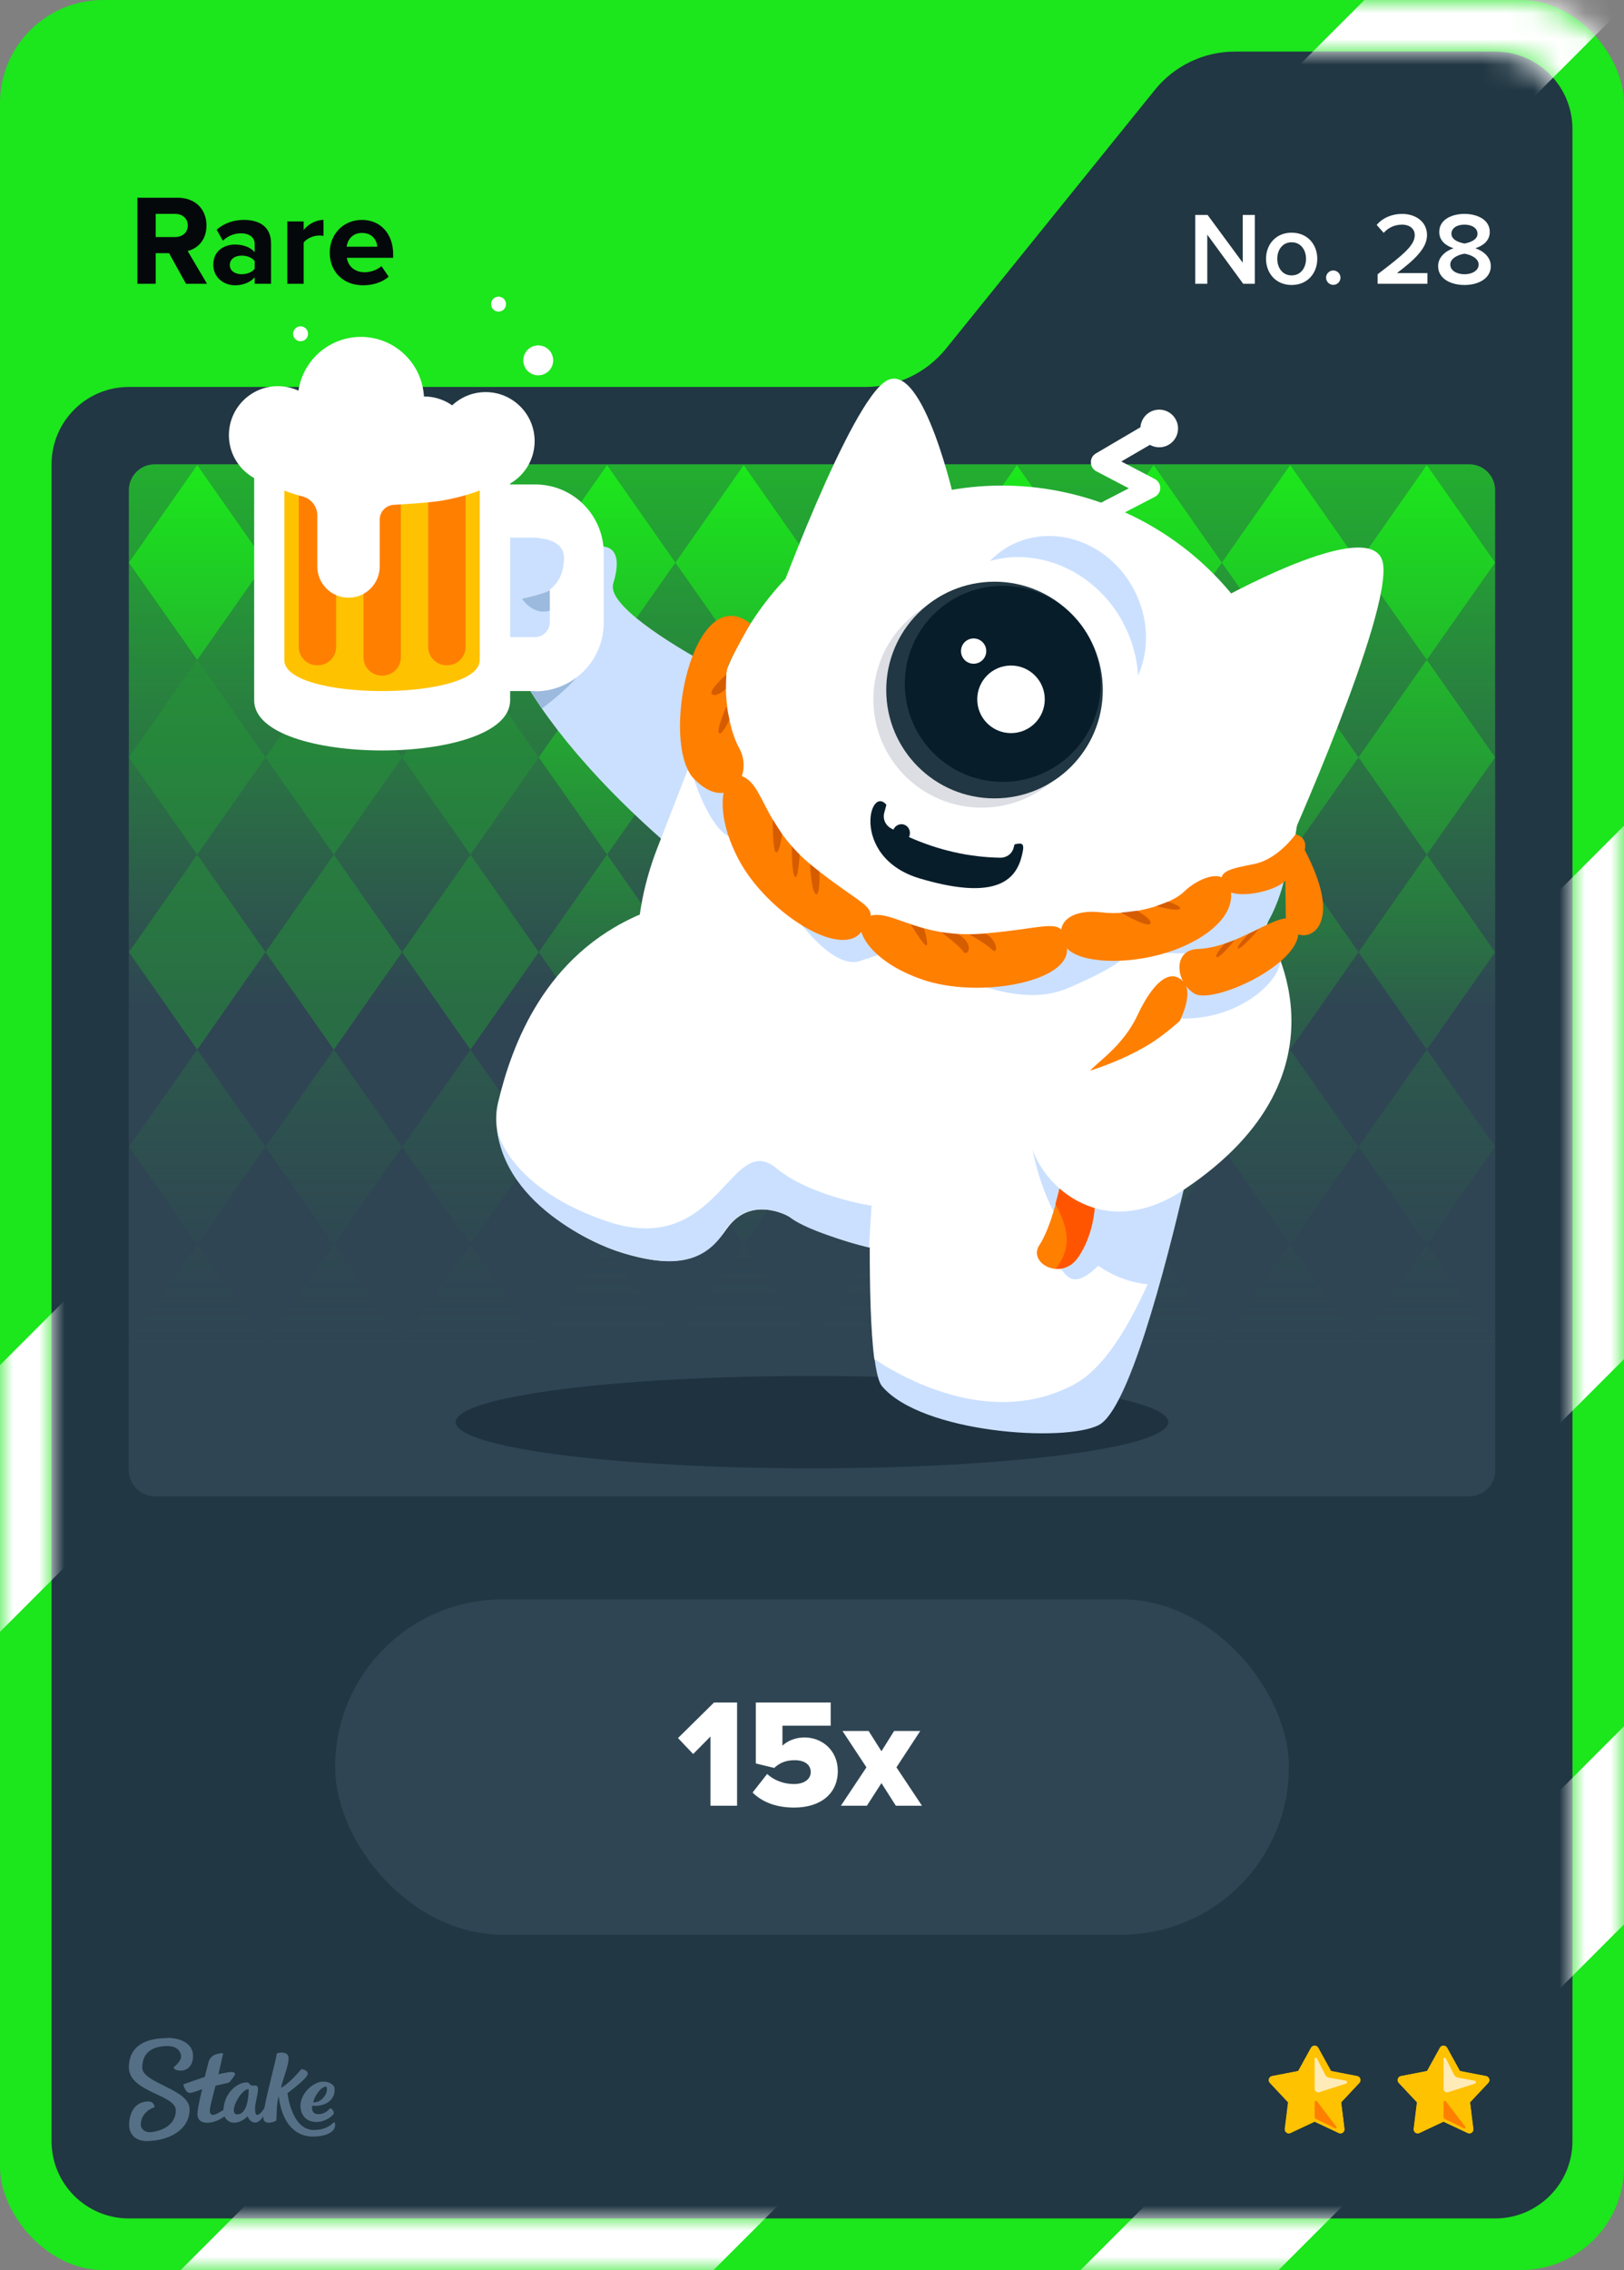<svg width="63" height="88" viewBox="0 0 63 88" fill="none" xmlns="http://www.w3.org/2000/svg">
<rect x="0" y="0" width="63" height="88" fill="#808080" stroke="none"/>
<rect width="63" height="88" rx="4" fill="#1CE61C"/>
<path d="M36.701 13.513L44.799 3.487C45.559 2.546 46.702 2 47.911 2H58C59.657 2 61 3.343 61 5V83C61 84.657 59.657 86 58 86H5C3.343 86 2 84.657 2 83V18C2 16.343 3.343 15 5 15H33.589C34.798 15 35.941 14.454 36.701 13.513Z" fill="#213743"/>
<mask id="mask0_26835_29191" style="mask-type:luminance" maskUnits="userSpaceOnUse" x="0" y="0" width="63" height="88">
<path d="M59 0H4C1.79 0 0 1.79 0 4V84C0 86.21 1.79 88 4 88H59C61.21 88 63 86.21 63 84V4C63 1.79 61.21 0 59 0ZM61 82.81C61 84.57 59.57 86 57.81 86H5.19C3.43 86 2 84.57 2 82.81V18.19C2 16.43 3.43 15 5.19 15H33.59C34.8 15 35.94 14.45 36.7 13.51L44.8 3.48C45.56 2.54 46.7 1.99 47.91 1.99H57.81C59.57 1.99 61 3.42 61 5.18V82.8V82.81Z" fill="white"/>
</mask>
<g mask="url(#mask0_26835_29191)">
<path d="M68.37 47.32V26.64L4.46 90.55H25.13L68.37 47.32Z" fill="white"/>
<path d="M64.66 -2.29H55.22L-2.92 55.84V66.18L65.46 -2.2C65.2 -2.26 64.93 -2.29 64.66 -2.29Z" fill="white"/>
<path d="M68.37 69.23V61.55L39.37 90.55H47.05L68.37 69.23Z" fill="white"/>
</g>
<rect x="5" y="18" width="53" height="40" rx="1" fill="#2F4553"/>
<path d="M57 18H6C5.448 18 5 18.448 5 19V57C5 57.552 5.448 58 6 58H57C57.552 58 58 57.552 58 57V19C58 18.448 57.552 18 57 18Z" fill="url(#paint0_linear_26835_29191)"/>
<path d="M7.65 25.58L5 21.81L7.65 18.03L10.3 21.81L7.65 25.58Z" fill="url(#paint1_linear_26835_29191)"/>
<path d="M12.95 25.58L10.3 21.81L12.95 18.03L15.6 21.81L12.95 25.58Z" fill="url(#paint2_linear_26835_29191)"/>
<path d="M18.25 25.58L15.6 21.81L18.25 18.03L20.9 21.81L18.25 25.58Z" fill="url(#paint3_linear_26835_29191)"/>
<path d="M23.55 25.58L20.9 21.81L23.55 18.03L26.2 21.81L23.55 25.58Z" fill="url(#paint4_linear_26835_29191)"/>
<path d="M28.85 25.58L26.2 21.81L28.85 18.03L31.5 21.81L28.85 25.58Z" fill="url(#paint5_linear_26835_29191)"/>
<path d="M34.15 25.58L31.5 21.81L34.15 18.03L36.8 21.81L34.15 25.58Z" fill="url(#paint6_linear_26835_29191)"/>
<path d="M39.45 25.58L36.8 21.81L39.45 18.03L42.1 21.81L39.45 25.58Z" fill="url(#paint7_linear_26835_29191)"/>
<path d="M44.75 25.58L42.1 21.81L44.75 18.03L47.4 21.81L44.75 25.58Z" fill="url(#paint8_linear_26835_29191)"/>
<path d="M50.05 25.58L47.4 21.81L50.05 18.03L52.7 21.81L50.05 25.58Z" fill="url(#paint9_linear_26835_29191)"/>
<path d="M55.35 25.58L52.7 21.81L55.35 18.03L58 21.81L55.35 25.58Z" fill="url(#paint10_linear_26835_29191)"/>
<path d="M7.65 33.13L5 29.36L7.65 25.58L10.3 29.36L7.65 33.13Z" fill="url(#paint11_linear_26835_29191)"/>
<path d="M12.95 33.13L10.3 29.36L12.95 25.58L15.6 29.36L12.95 33.13Z" fill="url(#paint12_linear_26835_29191)"/>
<path d="M18.25 33.13L15.6 29.36L18.25 25.58L20.9 29.36L18.25 33.13Z" fill="url(#paint13_linear_26835_29191)"/>
<path d="M23.55 33.13L20.9 29.36L23.55 25.58L26.2 29.36L23.55 33.13Z" fill="url(#paint14_linear_26835_29191)"/>
<path d="M28.85 33.13L26.2 29.36L28.85 25.58L31.5 29.36L28.85 33.13Z" fill="url(#paint15_linear_26835_29191)"/>
<path d="M34.15 33.13L31.5 29.36L34.15 25.58L36.8 29.36L34.15 33.13Z" fill="url(#paint16_linear_26835_29191)"/>
<path d="M39.45 33.13L36.8 29.36L39.45 25.58L42.1 29.36L39.45 33.13Z" fill="url(#paint17_linear_26835_29191)"/>
<path d="M44.75 33.13L42.1 29.36L44.75 25.58L47.4 29.36L44.75 33.13Z" fill="url(#paint18_linear_26835_29191)"/>
<path d="M50.05 33.13L47.4 29.36L50.05 25.58L52.7 29.36L50.05 33.13Z" fill="url(#paint19_linear_26835_29191)"/>
<path d="M55.35 33.13L52.7 29.36L55.35 25.58L58 29.36L55.35 33.13Z" fill="url(#paint20_linear_26835_29191)"/>
<path d="M7.65 40.69L5 36.91L7.65 33.13L10.3 36.91L7.65 40.69Z" fill="url(#paint21_linear_26835_29191)"/>
<path d="M12.95 40.69L10.3 36.91L12.95 33.13L15.6 36.91L12.95 40.69Z" fill="url(#paint22_linear_26835_29191)"/>
<path d="M18.25 40.69L15.6 36.91L18.25 33.13L20.9 36.91L18.25 40.69Z" fill="url(#paint23_linear_26835_29191)"/>
<path d="M23.55 40.69L20.9 36.91L23.55 33.13L26.2 36.91L23.55 40.69Z" fill="url(#paint24_linear_26835_29191)"/>
<path d="M28.85 40.69L26.2 36.91L28.85 33.13L31.5 36.91L28.85 40.69Z" fill="url(#paint25_linear_26835_29191)"/>
<path d="M34.15 40.69L31.5 36.91L34.15 33.13L36.8 36.91L34.15 40.69Z" fill="url(#paint26_linear_26835_29191)"/>
<path d="M39.45 40.69L36.8 36.91L39.45 33.13L42.1 36.91L39.45 40.69Z" fill="url(#paint27_linear_26835_29191)"/>
<path d="M44.75 40.69L42.1 36.91L44.75 33.13L47.4 36.91L44.75 40.69Z" fill="url(#paint28_linear_26835_29191)"/>
<path d="M50.05 40.69L47.4 36.91L50.05 33.13L52.7 36.91L50.05 40.69Z" fill="url(#paint29_linear_26835_29191)"/>
<path d="M55.35 40.69L52.7 36.91L55.35 33.13L58 36.91L55.35 40.69Z" fill="url(#paint30_linear_26835_29191)"/>
<path d="M7.65 48.24L5 44.46L7.65 40.69L10.3 44.46L7.65 48.24Z" fill="url(#paint31_linear_26835_29191)"/>
<path d="M12.95 48.24L10.3 44.46L12.95 40.69L15.6 44.46L12.95 48.24Z" fill="url(#paint32_linear_26835_29191)"/>
<path d="M18.25 48.24L15.6 44.46L18.25 40.69L20.9 44.46L18.25 48.24Z" fill="url(#paint33_linear_26835_29191)"/>
<path d="M23.55 48.24L20.9 44.46L23.55 40.69L26.2 44.46L23.55 48.24Z" fill="url(#paint34_linear_26835_29191)"/>
<path d="M28.85 48.24L26.2 44.46L28.85 40.69L31.5 44.46L28.85 48.24Z" fill="url(#paint35_linear_26835_29191)"/>
<path d="M34.15 48.24L31.5 44.46L34.15 40.69L36.8 44.46L34.15 48.24Z" fill="url(#paint36_linear_26835_29191)"/>
<path d="M39.45 48.24L36.8 44.46L39.45 40.69L42.1 44.46L39.45 48.24Z" fill="url(#paint37_linear_26835_29191)"/>
<path d="M44.75 48.24L42.1 44.46L44.75 40.69L47.4 44.46L44.75 48.24Z" fill="url(#paint38_linear_26835_29191)"/>
<path d="M50.05 48.24L47.4 44.46L50.05 40.69L52.7 44.46L50.05 48.24Z" fill="url(#paint39_linear_26835_29191)"/>
<path d="M55.35 48.24L52.7 44.46L55.35 40.69L58 44.46L55.35 48.24Z" fill="url(#paint40_linear_26835_29191)"/>
<path d="M7.65 55.79L5 52.01L7.65 48.24L10.3 52.01L7.65 55.79Z" fill="url(#paint41_linear_26835_29191)"/>
<path d="M12.95 55.79L10.3 52.01L12.95 48.24L15.6 52.01L12.95 55.79Z" fill="url(#paint42_linear_26835_29191)"/>
<path d="M18.25 55.79L15.6 52.01L18.25 48.24L20.9 52.01L18.25 55.79Z" fill="url(#paint43_linear_26835_29191)"/>
<path d="M23.55 55.79L20.9 52.01L23.55 48.24L26.2 52.01L23.55 55.79Z" fill="url(#paint44_linear_26835_29191)"/>
<path d="M28.85 55.79L26.2 52.01L28.85 48.24L31.5 52.01L28.85 55.79Z" fill="url(#paint45_linear_26835_29191)"/>
<path d="M34.15 55.79L31.5 52.01L34.15 48.24L36.8 52.01L34.15 55.79Z" fill="url(#paint46_linear_26835_29191)"/>
<path d="M39.45 55.79L36.8 52.01L39.45 48.24L42.1 52.01L39.45 55.79Z" fill="url(#paint47_linear_26835_29191)"/>
<path d="M44.75 55.79L42.1 52.01L44.75 48.24L47.4 52.01L44.75 55.79Z" fill="url(#paint48_linear_26835_29191)"/>
<path d="M50.05 55.79L47.4 52.01L50.05 48.24L52.7 52.01L50.05 55.79Z" fill="url(#paint49_linear_26835_29191)"/>
<path d="M55.35 55.79L52.7 52.01L55.35 48.24L58 52.01L55.35 55.79Z" fill="url(#paint50_linear_26835_29191)"/>
<path d="M31.5 56.92C39.133 56.92 45.32 56.119 45.32 55.13C45.32 54.142 39.133 53.34 31.5 53.34C23.867 53.34 17.68 54.142 17.68 55.13C17.68 56.119 23.867 56.92 31.5 56.92Z" fill="#1E3240"/>
<g opacity="0.2">
<path d="M23.08 43.35C23.08 43.35 23.1 43.37 23.11 43.38L22.88 43.08C22.93 43.14 22.96 43.21 23 43.28L22.85 42.92C22.85 42.92 22.88 43.01 22.89 43.05C22.94 43.25 23.03 43.42 23.16 43.56C23.27 43.72 23.41 43.85 23.58 43.95C23.75 44.06 23.94 44.12 24.14 44.13C24.34 44.17 24.54 44.17 24.74 44.1L25.1 43.95C25.33 43.82 25.5 43.64 25.64 43.41L25.79 43.05C25.86 42.78 25.86 42.52 25.79 42.25C25.79 42.22 25.78 42.19 25.76 42.16C25.7 42 25.64 41.85 25.56 41.7C25.54 41.67 25.52 41.63 25.5 41.6C25.5 41.59 25.48 41.57 25.47 41.56C25.44 41.51 25.3 41.32 25.21 41.22C25.07 41.07 24.91 40.97 24.73 40.91C24.55 40.82 24.36 40.77 24.15 40.78C23.94 40.78 23.75 40.82 23.57 40.91C23.38 40.97 23.22 41.07 23.09 41.22L22.86 41.52C22.72 41.75 22.66 42.01 22.66 42.28L22.71 42.68C22.78 42.93 22.91 43.15 23.1 43.34L23.08 43.35Z" fill="#1E3240"/>
</g>
<path d="M20.39 20.23C22.32 19.24 21.65 21.48 22.99 21.21C23.64 21.08 24.19 21.3 23.79 22.62C23.54 23.43 25.89 24.9 27.73 25.91C28.87 26.54 29.82 26.98 29.82 26.98C32.77 30.11 27.22 33.85 27.22 33.85C25.4 32.37 23.94 30.98 22.79 29.69C18.2 24.56 18.53 21.2 20.4 20.24L20.39 20.23Z" fill="#CBE0FF"/>
<path d="M22.98 21.21C22.98 21.21 22.89 22.11 22.98 22.71C23.07 23.31 22.73 25.71 22.41 26.19C22.09 26.67 21.02 27.47 21.02 27.47C21.02 27.47 20.41 26.54 20.25 26.25C20.25 26.25 21.13 26.05 21.45 25.24C21.77 24.43 22.98 21.2 22.98 21.2V21.21Z" fill="#9BBADD"/>
<path d="M20.25 23.21C20.25 23.21 21.19 23.02 21.47 22.81C21.47 22.81 22.19 23.24 21.47 23.61C20.75 23.98 20.25 23.21 20.25 23.21Z" fill="#9BBADD"/>
<path d="M42.66 20.28C42.74 20.29 42.83 20.28 42.91 20.24L44.8 19.26C44.93 19.19 45.01 19.06 45.01 18.92C45.01 18.77 44.93 18.64 44.8 18.57L43.5 17.89L44.96 17.04C45.15 16.93 45.21 16.69 45.1 16.51C44.99 16.32 44.75 16.26 44.57 16.37L42.51 17.58C42.39 17.65 42.31 17.78 42.32 17.93C42.32 18.07 42.4 18.2 42.53 18.27L43.79 18.93L42.57 19.56C42.38 19.66 42.3 19.89 42.4 20.08C42.46 20.19 42.56 20.26 42.68 20.28H42.66Z" fill="white"/>
<path d="M44.97 17.34C45.373 17.34 45.7 17.013 45.7 16.61C45.7 16.207 45.373 15.88 44.97 15.88C44.567 15.88 44.24 16.207 44.24 16.61C44.24 17.013 44.567 17.34 44.97 17.34Z" fill="white"/>
<path d="M29.98 23.74C29.98 23.74 32.98 15.51 34.41 14.75C35.84 13.99 37.06 19.54 37.06 19.54C37.06 19.54 32.95 24.33 29.98 23.74Z" fill="white"/>
<path d="M49.89 32.97C49.89 32.97 53.99 23.85 53.65 21.84C53.3 19.83 47.03 23.4 47.03 23.4C47.03 23.4 47.48 32.4 49.89 32.97Z" fill="white"/>
<path d="M43.05 19.61C37.1 17.3 30.4 20.25 28.09 26.21L25.49 32.9C23.18 38.85 26.13 45.55 32.09 47.86C32.64 48.07 33.19 48.24 33.74 48.36C33.74 49.82 33.77 51.58 33.92 52.7C35.29 53.59 39.03 56.08 42.13 54.36C44.02 53.31 45.14 48.6 46.05 45.6C46.58 43.33 46.92 41.56 46.92 41.56C46.96 41.46 47.01 41.36 47.04 41.26L49.64 34.57C51.95 28.62 49 21.92 43.04 19.61H43.05Z" fill="white"/>
<path fill-rule="evenodd" clip-rule="evenodd" d="M41.16 49.2C41.42 49.52 41.71 50.03 42.78 48.89C43.86 47.75 42.14 48.16 42.14 48.16L41.16 49.2Z" fill="#CBE0FF"/>
<path d="M26.92 30.2C26.92 30.2 27.81 33.05 28.89 32.41C28.89 32.41 31.65 37.84 33.38 37.25L35.11 36.67C35.11 36.67 38.82 39.42 41.42 38.31C44.01 37.2 43.72 36.88 43.72 36.88C43.72 36.88 46.07 37.01 47.54 36.95C49.28 36.88 49.85 33.97 49.85 33.97L47.51 34.44L45.13 36.02L39.68 36.66L36.72 37.11L34.83 36.21L33.04 35.82L28.28 30.32L26.9 30.21L26.92 30.2Z" fill="#CBE0FF"/>
<path d="M46.05 45.6C46.11 45.33 46.17 45.06 46.23 44.81C46.2 44.75 46.18 44.72 46.18 44.72L40.06 44.57C40.06 44.57 40.85 49.6 44.78 49.81C45.27 48.37 45.68 46.84 46.05 45.6Z" fill="#CBE0FF"/>
<path d="M37.4 32.74C37.4 32.74 35.01 32.28 34.49 31.35C33.79 30.1 32.86 33.23 35.7 34.06C38.95 35.02 39.51 33.91 39.68 32.99C39.81 32.25 39.02 33.23 37.4 32.74Z" fill="#071D2A"/>
<path d="M34.5 30.77L34.3 31.52C34.24 31.75 34.35 31.99 34.56 32.11C34.59 32.13 34.63 32.14 34.66 32.16C34.72 32.01 34.89 31.92 35.05 31.96C35.23 32.01 35.33 32.19 35.29 32.37C35.29 32.4 35.27 32.42 35.26 32.45C36.41 32.96 37.59 33.23 38.81 33.25C39.05 33.25 39.26 33.1 39.32 32.87L39.52 32.12C37.69 32.16 36.02 31.73 34.51 30.78L34.5 30.77Z" fill="white"/>
<path d="M43.56 24.13C43.92 24.79 44.11 25.5 44.15 26.19C44.6 25.18 44.57 23.93 43.97 22.82C42.99 21 40.84 20.26 39.17 21.16C38.88 21.32 38.62 21.52 38.4 21.75C40.31 21.2 42.49 22.15 43.56 24.12V24.13Z" fill="#CBE0FF"/>
<path d="M38.08 31.31C40.4 31.31 42.28 29.43 42.28 27.11C42.28 24.791 40.4 22.91 38.08 22.91C35.76 22.91 33.88 24.791 33.88 27.11C33.88 29.43 35.76 31.31 38.08 31.31Z" fill="#DCDEE4"/>
<path d="M38.58 30.95C40.9 30.95 42.78 29.07 42.78 26.75C42.78 24.43 40.9 22.55 38.58 22.55C36.26 22.55 34.38 24.43 34.38 26.75C34.38 29.07 36.26 30.95 38.58 30.95Z" fill="#213743"/>
<path d="M38.9 30.31C40.999 30.31 42.7 28.609 42.7 26.51C42.7 24.411 40.999 22.71 38.9 22.71C36.801 22.71 35.1 24.411 35.1 26.51C35.1 28.609 36.801 30.31 38.9 30.31Z" fill="#071D2A"/>
<path d="M39.22 28.42C39.944 28.42 40.53 27.834 40.53 27.11C40.53 26.387 39.944 25.8 39.22 25.8C38.496 25.8 37.91 26.387 37.91 27.11C37.91 27.834 38.496 28.42 39.22 28.42Z" fill="white"/>
<path d="M37.77 25.73C38.041 25.73 38.26 25.511 38.26 25.24C38.26 24.969 38.041 24.75 37.77 24.75C37.499 24.75 37.28 24.969 37.28 25.24C37.28 25.511 37.499 25.73 37.77 25.73Z" fill="white"/>
<path d="M41.74 53.63C38.64 55.34 35.3 53.59 33.93 52.7C34 53.21 34.09 53.58 34.21 53.73C35.74 55.56 41.32 55.93 42.63 55.24C43.76 54.65 45.16 49.42 46.04 45.6C45.14 48.6 43.62 52.59 41.73 53.63H41.74Z" fill="#CBE0FF"/>
<path d="M31.01 47.36C31.01 47.36 29.26 46.12 28.19 47.64C27.56 48.55 26.75 49.17 24.83 48.75C21.41 48 18.78 45.03 19.32 42.75C19.86 40.48 21.14 37.02 24.85 35.44C29.51 33.46 34.94 40.15 31.01 47.35V47.36Z" fill="white"/>
<path d="M19.31 43.88C19.31 43.88 19.75 46.04 23.5 47.33C27.9 48.85 28.32 43.79 30.12 45.29C31.44 46.38 33.81 46.74 33.81 46.74L33.71 48.36C33.71 48.36 31.36 47.78 30.62 47.17C30.62 47.17 29.04 46.24 28.1 47.74C27.16 49.24 25.56 49.03 23.9 48.49C23.9 48.49 19.76 47.11 19.29 43.87L19.31 43.88Z" fill="#CBE0FF"/>
<path d="M49.68 37.25C49.57 38.19 47.92 39.55 45.81 39.48L45.88 38.02L49.68 37.25Z" fill="#CBE0FF"/>
<path d="M45.88 38.02C46.74 38.87 44.28 41.89 44.28 41.89C44.28 41.89 42.94 42.44 42.28 42C41.62 41.56 43.31 41.11 44.14 39.33C44.65 38.24 45.33 37.48 45.88 38.03V38.02Z" fill="#FF7F00"/>
<path fill-rule="evenodd" clip-rule="evenodd" d="M41.11 46.07C41.11 46.07 40.78 47.58 40.32 48.27C39.86 48.96 41.17 49.69 41.83 48.73C42.49 47.77 42.48 46.57 42.48 46.57L41.1 46.07H41.11Z" fill="#FF7F00"/>
<path fill-rule="evenodd" clip-rule="evenodd" d="M40.95 46.69C41.33 47.4 41.69 48.28 40.95 49.19C41.25 49.21 41.59 49.09 41.83 48.73C42.49 47.77 42.48 46.57 42.48 46.57L41.1 46.07C41.1 46.07 41.04 46.33 40.94 46.69H40.95Z" fill="#FF5500"/>
<path d="M49.08 36.01C49.08 36.01 52.83 41.51 45.94 46.11C41.77 48.9 38.95 44.05 40.26 43.2C40.26 43.2 39.85 42.29 40.32 41.73C40.95 40.99 41.44 41.75 41.44 41.75C41.44 41.75 43.52 41.27 44.96 40.23C46.72 38.97 49.09 36 49.09 36L49.08 36.01Z" fill="white"/>
<path d="M20.76 26.79H17.57V18.78H20.76C22.23 18.78 23.42 19.97 23.42 21.44V24.14C23.42 25.61 22.23 26.8 20.76 26.8V26.79ZM19.65 24.7H20.75C21.07 24.7 21.33 24.44 21.33 24.12V21.42C21.33 21.1 21.07 20.84 20.75 20.84H19.65V24.69V24.7Z" fill="white"/>
<path d="M19.79 27.15C19.79 29.74 9.86 29.74 9.86 27.15V17.96H19.79V27.15Z" fill="white"/>
<path d="M18.61 25.59C18.61 27.19 11.03 27.19 11.03 25.59V17.27H18.61V25.59Z" fill="#FFC201"/>
<path d="M16.61 18.77H18.06V25.08C18.06 25.47 17.74 25.79 17.35 25.79H17.32C16.93 25.79 16.61 25.47 16.61 25.08V18.77Z" fill="#FF7F00"/>
<path d="M14.1 19.17H15.55V25.48C15.55 25.87 15.23 26.19 14.84 26.19H14.81C14.42 26.19 14.1 25.87 14.1 25.48V19.17Z" fill="#FF7F00"/>
<path d="M11.59 18.77H13.04V25.08C13.04 25.47 12.72 25.79 12.33 25.79H12.3C11.91 25.79 11.59 25.47 11.59 25.08V18.77Z" fill="#FF7F00"/>
<path d="M10.78 18.77C11.829 18.77 12.68 17.919 12.68 16.87C12.68 15.821 11.829 14.97 10.78 14.97C9.731 14.97 8.88 15.821 8.88 16.87C8.88 17.919 9.731 18.77 10.78 18.77Z" fill="white"/>
<path d="M18.84 19C19.889 19 20.74 18.149 20.74 17.1C20.74 16.051 19.889 15.2 18.84 15.2C17.791 15.2 16.94 16.051 16.94 17.1C16.94 18.149 17.791 19 18.84 19Z" fill="white"/>
<path d="M16.45 19.17C17.499 19.17 18.35 18.32 18.35 17.27C18.35 16.221 17.499 15.37 16.45 15.37C15.401 15.37 14.55 16.221 14.55 17.27C14.55 18.32 15.401 19.17 16.45 19.17Z" fill="white"/>
<path d="M14 17.96C15.353 17.96 16.45 16.863 16.45 15.51C16.45 14.157 15.353 13.06 14 13.06C12.647 13.06 11.55 14.157 11.55 15.51C11.55 16.863 12.647 17.96 14 17.96Z" fill="white"/>
<path d="M14.82 16.31C12.08 16.31 9.86 17.05 9.86 17.96C9.86 18.48 10.6 18.95 11.75 19.25C12.08 19.34 12.31 19.64 12.31 19.98V21.96C12.31 22.63 12.85 23.17 13.52 23.17C14.19 23.17 14.73 22.63 14.73 21.96V20.14C14.73 19.84 14.97 19.59 15.27 19.57C15.83 19.54 16.69 19.48 17.13 19.41C18.71 19.13 19.78 18.58 19.78 17.95C19.78 17.04 17.56 16.3 14.82 16.3V16.31Z" fill="white"/>
<path d="M20.77 20.86C20.77 20.86 21.88 20.83 21.88 21.63C21.88 22.75 21.03 23.09 20.88 22.99C20.39 22.67 20.77 20.86 20.77 20.86Z" fill="#CBE0FF"/>
<path d="M20.88 14.55C21.2 14.55 21.46 14.29 21.46 13.97C21.46 13.65 21.2 13.39 20.88 13.39C20.56 13.39 20.3 13.65 20.3 13.97C20.3 14.29 20.56 14.55 20.88 14.55Z" fill="white"/>
<path d="M11.66 13.23C11.82 13.23 11.95 13.1 11.95 12.94C11.95 12.78 11.82 12.65 11.66 12.65C11.5 12.65 11.37 12.78 11.37 12.94C11.37 13.1 11.5 13.23 11.66 13.23Z" fill="white"/>
<path d="M19.34 12.08C19.5 12.08 19.63 11.95 19.63 11.79C19.63 11.63 19.5 11.5 19.34 11.5C19.18 11.5 19.05 11.63 19.05 11.79C19.05 11.95 19.18 12.08 19.34 12.08Z" fill="white"/>
<path d="M49.68 37.25L49.28 36.94L47.35 37.68C46.87 38.3 46.33 38.95 45.81 39.48C47.92 39.55 49.57 38.18 49.68 37.25Z" fill="#CBE0FF"/>
<path d="M50.26 32.34C50.26 32.34 51.53 34.29 51.3 35.5C51.23 35.89 51.05 36.09 50.85 36.19C50.4 36.41 49.88 36.05 49.88 35.55L49.86 33.96L50.26 32.34Z" fill="#FF7F00"/>
<path d="M50.34 35.93C50.74 37.27 47.08 38.96 46.34 38.52C45.6 38.08 45.48 36.83 46.45 36.79C48.3 36.72 50.02 34.87 50.34 35.92V35.93Z" fill="#FF7F00"/>
<path d="M29.11 24.17C29.11 24.17 28.42 25.39 28.25 25.79C28.08 26.19 28.1 27.95 28.68 29.01C29.26 30.07 28.25 31.56 26.92 30.19C25.59 28.82 26.86 22.44 29.11 24.17Z" fill="#FF7F00"/>
<path fill-rule="evenodd" clip-rule="evenodd" d="M28.66 30.05C29.68 30.29 29.49 31.97 31.61 33.65C33.73 35.33 34.22 35.11 33.4 36.14C32.58 37.17 29.74 35.36 28.66 33.33C27.59 31.31 28.1 29.91 28.66 30.04V30.05Z" fill="#FF7F00"/>
<path fill-rule="evenodd" clip-rule="evenodd" d="M33.55 35.59C34.46 35.06 35.47 36.42 38.16 36.19C40.86 35.97 41.27 35.45 41.39 36.76C41.51 38.07 37.97 38.72 35.8 37.98C33.63 37.24 33.05 35.87 33.55 35.59Z" fill="#FF7F00"/>
<path fill-rule="evenodd" clip-rule="evenodd" d="M41.27 36.59C41.6 37.3 43.4 37.43 44.98 37.01C46.56 36.59 47.89 35.62 47.75 34.57C47.61 33.52 46.46 34.05 45.93 34.57C45.4 35.09 43.83 35.51 42.74 35.37C41.64 35.23 40.86 35.71 41.27 36.59Z" fill="#FF7F00"/>
<path fill-rule="evenodd" clip-rule="evenodd" d="M47.52 34.43C47.84 34.91 49.48 34.57 49.86 34.14C50.24 33.71 51.14 32.61 50.26 32.34C50.26 32.34 49.59 33.3 48.67 33.49C47.75 33.68 47.08 33.76 47.53 34.44L47.52 34.43Z" fill="#FF7F00"/>
<g opacity="0.5">
<path fill-rule="evenodd" clip-rule="evenodd" d="M35.33 35.83C35.33 35.83 35.85 36.69 35.94 36.65C36.03 36.61 35.85 36 35.85 36L35.32 35.83H35.33Z" fill="#AD3A00"/>
<path fill-rule="evenodd" clip-rule="evenodd" d="M36.52 36.14C36.52 36.14 37.23 36.67 37.37 36.89C37.51 37.11 37.86 36.64 37.17 36.21L36.53 36.14H36.52Z" fill="#AD3A00"/>
<path fill-rule="evenodd" clip-rule="evenodd" d="M37.6 36.22C37.6 36.22 38.27 36.6 38.47 36.8C38.67 37 38.69 36.71 38.55 36.49C38.36 36.21 38.21 36.2 38.21 36.2L37.6 36.22Z" fill="#AD3A00"/>
<path fill-rule="evenodd" clip-rule="evenodd" d="M29.98 31.76C29.98 31.76 29.96 32.97 30.1 33.04C30.24 33.11 30.34 32.33 30.34 32.33L29.98 31.76Z" fill="#AD3A00"/>
<path fill-rule="evenodd" clip-rule="evenodd" d="M30.72 32.81C30.72 32.81 30.7 33.76 30.83 33.97C30.96 34.18 31.02 33.13 31.02 33.13L30.72 32.81Z" fill="#AD3A00"/>
<path fill-rule="evenodd" clip-rule="evenodd" d="M31.42 33.5C31.42 33.5 31.48 34.58 31.65 34.66C31.82 34.74 31.79 33.79 31.79 33.79L31.42 33.49V33.5Z" fill="#AD3A00"/>
<path fill-rule="evenodd" clip-rule="evenodd" d="M28.18 26.15C28.18 26.15 27.47 26.76 27.62 26.91C27.77 27.06 28.16 26.71 28.16 26.71L28.18 26.16V26.15Z" fill="#AD3A00"/>
<path fill-rule="evenodd" clip-rule="evenodd" d="M28.18 27.38C28.18 27.38 27.78 28.3 27.89 28.42C28 28.54 28.3 27.9 28.3 27.9L28.18 27.38Z" fill="#AD3A00"/>
<path fill-rule="evenodd" clip-rule="evenodd" d="M43.49 35.38C43.49 35.38 44.5 35.97 44.62 35.81C44.74 35.65 44.1 35.3 44.1 35.3L43.49 35.37V35.38Z" fill="#AD3A00"/>
<path fill-rule="evenodd" clip-rule="evenodd" d="M44.85 35.12C44.85 35.12 45.62 35.34 45.76 35.24C45.9 35.14 45.31 34.95 45.31 34.95L44.86 35.12H44.85Z" fill="#AD3A00"/>
<path fill-rule="evenodd" clip-rule="evenodd" d="M47.5 36.59C47.5 36.59 47.09 37.03 47.2 37.1C47.31 37.17 47.9 36.44 47.9 36.44L47.5 36.59Z" fill="#AD3A00"/>
<path fill-rule="evenodd" clip-rule="evenodd" d="M48.44 36.2C48.44 36.2 47.91 36.73 48.03 36.77C48.15 36.81 48.84 36.01 48.84 36.01L48.44 36.2Z" fill="#AD3A00"/>
</g>
<path fill-rule="evenodd" clip-rule="evenodd" d="M6.498 79C6.99 79 7.486 79.213 7.49 79.691C7.49 80.104 7.247 80.27 6.998 80.27C6.75 80.27 6.733 80.144 6.733 80.144C6.733 80.144 7.025 79.926 7.025 79.717C7.025 79.609 6.942 79.313 6.489 79.317C5.858 79.317 5.518 79.617 5.518 80.152C5.518 80.765 7.351 80.974 7.355 81.765C7.355 82.613 6.476 82.996 5.692 83C5.283 83 5.013 82.761 5.009 82.378C5.009 81.926 5.222 81.465 5.758 81.465C5.884 81.457 5.988 81.552 5.997 81.678C5.997 81.678 5.997 81.683 5.997 81.687C5.997 81.687 5.457 81.839 5.462 82.378C5.462 82.478 5.566 82.661 5.819 82.656C6.071 82.652 6.824 82.474 6.82 81.809C6.82 81.191 5.004 81.109 5 80.148C5 79.065 6.088 79.009 6.498 79.009V79ZM10.747 79.6C10.812 79.57 11.213 79.491 11.195 79.813C11.182 80.135 10.939 80.691 10.904 80.935C11.23 80.77 11.692 80.209 11.692 80.209C11.692 80.209 12.018 80.252 11.918 80.452C11.818 80.652 11.152 81.144 11.152 81.144C11.152 81.144 11.304 82.57 12.171 82.57C12.645 82.57 12.85 82.361 12.937 82.287C12.959 82.27 12.976 82.265 12.985 82.278C13.02 82.387 12.994 82.504 12.915 82.591C12.819 82.696 12.597 82.822 12.153 82.826C11.365 82.826 10.925 82.196 10.812 81.261C10.725 81.535 10.734 81.983 10.721 82.2C10.695 82.243 10.251 82.417 10.216 82.117C10.216 82.091 10.216 82.07 10.216 82.043C10.133 82.161 10.02 82.283 9.911 82.283C9.72 82.283 9.637 82.122 9.602 82.039C9.576 82.07 9.363 82.287 9.088 82.287C8.923 82.291 8.775 82.196 8.709 82.043C8.57 82.144 8.322 82.291 8.039 82.291C7.734 82.291 7.66 82.109 7.66 81.957C7.66 81.713 7.843 80.987 7.843 80.987C7.843 80.987 7.486 81.13 7.364 81.135C7.194 81.135 7.112 80.822 7.112 80.813C7.112 80.809 7.112 80.8 7.12 80.8C7.22 80.761 7.943 80.513 7.943 80.513C7.943 80.513 8.078 79.983 8.096 79.913C8.113 79.844 8.213 79.7 8.331 79.656C8.418 79.622 8.509 79.6 8.601 79.591C8.631 79.591 8.653 79.6 8.653 79.617C8.653 79.635 8.474 80.409 8.474 80.409C8.474 80.409 8.849 80.322 8.988 80.322C9.097 80.322 9.154 80.387 9.093 80.47C9.032 80.552 8.962 80.648 8.927 80.691C8.888 80.735 8.862 80.743 8.77 80.761C8.644 80.787 8.361 80.856 8.361 80.856C8.361 80.856 8.135 81.678 8.139 81.817C8.139 81.896 8.165 81.987 8.261 81.987C8.357 81.987 8.54 81.874 8.67 81.791C8.692 81.152 9.188 80.726 9.576 80.726C9.702 80.726 9.654 80.848 9.798 80.848H9.889C9.946 80.848 10.007 80.852 10.007 80.996C10.007 81.196 9.894 81.526 9.894 81.735C9.894 81.883 9.915 81.987 9.972 81.987C10.068 81.987 10.177 81.848 10.255 81.726C10.381 81.03 10.734 79.761 10.734 79.617L10.747 79.6ZM12.502 80.7C12.767 80.678 12.933 80.822 12.963 80.9C12.994 80.978 12.989 81.161 12.915 81.291C12.684 81.704 12.11 81.63 12.11 81.63C12.11 81.63 12.044 81.957 12.341 81.957C12.593 81.957 12.706 81.83 12.815 81.726C12.859 81.726 12.994 81.865 12.933 81.961C12.885 82.035 12.619 82.257 12.28 82.261C11.74 82.261 11.605 81.8 11.674 81.47C11.766 81.061 12.175 80.722 12.502 80.696V80.7ZM9.646 80.987C9.323 80.987 8.827 81.97 9.206 81.965C9.619 81.965 9.646 81.183 9.646 81.004V80.987ZM12.641 80.891C12.423 80.9 12.175 81.317 12.153 81.5C12.48 81.513 12.654 81.196 12.676 81.07C12.689 80.974 12.693 80.887 12.641 80.887V80.891Z" fill="#557086"/>
<path d="M51.144 79.378L51.641 80.278L52.652 80.473C52.779 80.499 52.83 80.656 52.741 80.749L52.036 81.501L52.163 82.524C52.181 82.656 52.045 82.749 51.93 82.694L51 82.257L50.07 82.694C49.951 82.749 49.82 82.652 49.837 82.524L49.964 81.501L49.259 80.749C49.17 80.656 49.221 80.499 49.348 80.473L50.359 80.278L50.856 79.378C50.919 79.263 51.085 79.263 51.144 79.378Z" fill="#FFC200"/>
<path d="M51 79.293C51.055 79.293 51.115 79.323 51.144 79.378L51.641 80.278L52.652 80.473C52.779 80.499 52.83 80.656 52.741 80.749L52.036 81.501L52.163 82.524C52.176 82.626 52.096 82.711 51.998 82.711C51.977 82.711 51.951 82.707 51.926 82.694L50.996 82.257L50.066 82.694C50.04 82.707 50.019 82.711 49.994 82.711C49.9 82.711 49.815 82.626 49.828 82.524L49.955 81.501L49.251 80.749C49.161 80.656 49.212 80.499 49.34 80.473L50.35 80.278L50.847 79.378C50.877 79.323 50.936 79.293 50.992 79.293M51 79.081C50.864 79.081 50.737 79.157 50.669 79.276L50.219 80.091L49.306 80.265C49.17 80.291 49.059 80.388 49.017 80.52C48.974 80.652 49.008 80.796 49.102 80.894L49.739 81.573L49.624 82.495C49.611 82.601 49.645 82.711 49.713 82.792C49.786 82.873 49.888 82.919 49.998 82.919C50.053 82.919 50.108 82.906 50.159 82.881L51 82.486L51.841 82.881C51.892 82.906 51.947 82.919 52.002 82.919C52.112 82.919 52.214 82.873 52.287 82.792C52.359 82.711 52.393 82.601 52.376 82.495L52.261 81.573L52.898 80.894C52.992 80.792 53.026 80.647 52.983 80.52C52.941 80.388 52.83 80.291 52.694 80.265L51.781 80.091L51.331 79.276C51.263 79.157 51.136 79.081 51 79.081Z" fill="#213743"/>
<path d="M51 79.815V80.974C51 81.068 51.089 81.132 51.178 81.106L52.219 80.771C52.274 80.754 52.27 80.673 52.21 80.66L51.556 80.541C51.497 80.529 51.442 80.49 51.412 80.435L51.085 79.794C51.064 79.751 50.996 79.764 50.996 79.815H51Z" fill="#FFEBB8"/>
<path d="M51 81.492V82.07C51 82.104 51.017 82.129 51.047 82.146L51.798 82.507C51.837 82.524 51.87 82.482 51.845 82.448L51.093 81.463C51.064 81.424 51 81.446 51 81.492Z" fill="#FF7F00"/>
<path d="M56.144 79.378L56.641 80.278L57.652 80.473C57.779 80.499 57.83 80.656 57.741 80.749L57.036 81.501L57.163 82.524C57.181 82.656 57.045 82.749 56.93 82.694L56 82.257L55.07 82.694C54.951 82.749 54.82 82.652 54.837 82.524L54.964 81.501L54.259 80.749C54.17 80.656 54.221 80.499 54.348 80.473L55.359 80.278L55.856 79.378C55.919 79.263 56.085 79.263 56.144 79.378Z" fill="#FFC200"/>
<path d="M56 79.293C56.055 79.293 56.115 79.323 56.144 79.378L56.641 80.278L57.652 80.473C57.779 80.499 57.83 80.656 57.741 80.749L57.036 81.501L57.163 82.524C57.176 82.626 57.096 82.711 56.998 82.711C56.977 82.711 56.951 82.707 56.926 82.694L55.996 82.257L55.066 82.694C55.04 82.707 55.019 82.711 54.994 82.711C54.9 82.711 54.815 82.626 54.828 82.524L54.955 81.501L54.251 80.749C54.161 80.656 54.212 80.499 54.34 80.473L55.35 80.278L55.847 79.378C55.877 79.323 55.936 79.293 55.992 79.293M56 79.081C55.864 79.081 55.737 79.157 55.669 79.276L55.219 80.091L54.306 80.265C54.17 80.291 54.059 80.388 54.017 80.52C53.974 80.652 54.008 80.796 54.102 80.894L54.739 81.573L54.624 82.495C54.611 82.601 54.645 82.711 54.713 82.792C54.786 82.873 54.888 82.919 54.998 82.919C55.053 82.919 55.108 82.906 55.159 82.881L56 82.486L56.841 82.881C56.892 82.906 56.947 82.919 57.002 82.919C57.112 82.919 57.214 82.873 57.287 82.792C57.359 82.711 57.393 82.601 57.376 82.495L57.261 81.573L57.898 80.894C57.992 80.792 58.026 80.647 57.983 80.52C57.941 80.388 57.83 80.291 57.694 80.265L56.781 80.091L56.331 79.276C56.263 79.157 56.136 79.081 56 79.081Z" fill="#213743"/>
<path d="M56 79.815V80.974C56 81.068 56.089 81.132 56.178 81.106L57.219 80.771C57.274 80.754 57.27 80.673 57.21 80.66L56.556 80.541C56.497 80.529 56.442 80.49 56.412 80.435L56.085 79.794C56.064 79.751 55.996 79.764 55.996 79.815H56Z" fill="#FFEBB8"/>
<path d="M56 81.492V82.07C56 82.104 56.017 82.129 56.047 82.146L56.798 82.507C56.837 82.524 56.87 82.482 56.845 82.448L56.093 81.463C56.064 81.424 56 81.446 56 81.492Z" fill="#FF7F00"/>
<rect x="13" y="62" width="37" height="13" rx="6.5" fill="#2F4553"/>
<path d="M28.593 70H27.561V67.318L26.89 67.996L26.302 67.378L27.7 65.998H28.593V70ZM30.809 70.072C30.101 70.072 29.567 69.856 29.195 69.49L29.759 68.77C30.035 69.022 30.413 69.16 30.797 69.16C31.235 69.16 31.451 68.944 31.451 68.698C31.451 68.428 31.241 68.236 30.827 68.236C30.509 68.236 30.257 68.326 30.035 68.536L29.321 68.362V65.998H32.225V66.898H30.353V67.672C30.545 67.486 30.857 67.354 31.211 67.354C31.889 67.354 32.501 67.852 32.501 68.656C32.501 69.52 31.847 70.072 30.809 70.072ZM35.766 70H34.752L34.194 69.124L33.63 70H32.622L33.612 68.512L32.682 67.102H33.696L34.194 67.888L34.686 67.102H35.7L34.776 68.512L35.766 70Z" fill="white"/>
<path d="M8.03 11H7.215L6.56 9.815H6.04V11H5.33V7.665H6.89C7.585 7.665 8.01 8.12 8.01 8.74C8.01 9.33 7.64 9.645 7.28 9.73L8.03 11ZM6.785 9.19C7.07 9.19 7.285 9.02 7.285 8.74C7.285 8.46 7.07 8.29 6.785 8.29H6.04V9.19H6.785ZM10.515 11H9.88V10.75C9.715 10.945 9.43 11.06 9.115 11.06C8.73 11.06 8.275 10.8 8.275 10.26C8.275 9.695 8.73 9.48 9.115 9.48C9.435 9.48 9.72 9.585 9.88 9.775V9.45C9.88 9.205 9.67 9.045 9.35 9.045C9.09 9.045 8.85 9.14 8.645 9.33L8.405 8.905C8.7 8.645 9.08 8.525 9.46 8.525C10.01 8.525 10.515 8.745 10.515 9.44V11ZM9.37 10.63C9.575 10.63 9.775 10.56 9.88 10.42V10.12C9.775 9.98 9.575 9.91 9.37 9.91C9.12 9.91 8.915 10.04 8.915 10.275C8.915 10.5 9.12 10.63 9.37 10.63ZM11.78 11H11.145V8.585H11.78V8.915C11.95 8.7 12.25 8.525 12.55 8.525V9.145C12.505 9.135 12.445 9.13 12.375 9.13C12.165 9.13 11.885 9.25 11.78 9.405V11ZM14.082 11.06C13.347 11.06 12.792 10.565 12.792 9.79C12.792 9.09 13.307 8.525 14.042 8.525C14.762 8.525 15.252 9.065 15.252 9.855V9.995H13.457C13.497 10.3 13.742 10.555 14.152 10.555C14.357 10.555 14.642 10.465 14.797 10.315L15.077 10.725C14.837 10.945 14.457 11.06 14.082 11.06ZM14.637 9.565C14.622 9.335 14.462 9.03 14.042 9.03C13.647 9.03 13.477 9.325 13.447 9.565H14.637Z" fill="#05080A"/>
<path d="M48.678 11H48.226L46.834 9.096V11H46.366V8.332H46.846L48.21 10.184V8.332H48.678V11ZM50.105 11.048C49.493 11.048 49.113 10.588 49.113 10.032C49.113 9.48 49.493 9.02 50.105 9.02C50.725 9.02 51.101 9.48 51.101 10.032C51.101 10.588 50.725 11.048 50.105 11.048ZM50.105 10.676C50.465 10.676 50.665 10.376 50.665 10.032C50.665 9.692 50.465 9.392 50.105 9.392C49.749 9.392 49.549 9.692 49.549 10.032C49.549 10.376 49.749 10.676 50.105 10.676ZM51.722 11.044C51.57 11.044 51.442 10.916 51.442 10.764C51.442 10.612 51.57 10.484 51.722 10.484C51.874 10.484 52.002 10.612 52.002 10.764C52.002 10.916 51.874 11.044 51.722 11.044ZM55.374 11H53.442V10.632C54.478 9.848 54.882 9.5 54.882 9.116C54.882 8.836 54.642 8.708 54.398 8.708C54.086 8.708 53.846 8.836 53.678 9.028L53.406 8.72C53.642 8.436 54.018 8.292 54.39 8.292C54.906 8.292 55.358 8.584 55.358 9.116C55.358 9.608 54.906 10.048 54.19 10.588H55.374V11ZM56.813 11.048C56.265 11.048 55.789 10.796 55.789 10.316C55.789 9.976 56.065 9.732 56.389 9.624C56.089 9.528 55.833 9.332 55.833 8.992C55.833 8.5 56.337 8.292 56.813 8.292C57.281 8.292 57.793 8.5 57.793 8.992C57.793 9.332 57.533 9.528 57.233 9.624C57.557 9.732 57.833 9.976 57.833 10.316C57.833 10.792 57.357 11.048 56.813 11.048ZM56.813 9.44C56.977 9.412 57.317 9.316 57.317 9.064C57.317 8.84 57.097 8.708 56.813 8.708C56.521 8.708 56.305 8.84 56.305 9.064C56.305 9.316 56.649 9.412 56.813 9.44ZM56.813 10.632C57.109 10.632 57.361 10.488 57.361 10.256C57.361 9.98 56.977 9.856 56.813 9.836C56.645 9.856 56.261 9.98 56.261 10.256C56.261 10.488 56.509 10.632 56.813 10.632Z" fill="white"/>
<defs>
<linearGradient id="paint0_linear_26835_29191" x1="31.5" y1="6.9" x2="31.5" y2="38.98" gradientUnits="userSpaceOnUse">
<stop stop-color="#1CE61C"/>
<stop offset="1" stop-color="#2F4553"/>
</linearGradient>
<linearGradient id="paint1_linear_26835_29191" x1="7.65" y1="18.35" x2="7.65" y2="53.24" gradientUnits="userSpaceOnUse">
<stop stop-color="#1CE61C"/>
<stop offset="1" stop-color="#2F4553" stop-opacity="0"/>
</linearGradient>
<linearGradient id="paint2_linear_26835_29191" x1="12.95" y1="3.16124e-05" x2="12.95" y2="3.16124e-05" gradientUnits="userSpaceOnUse">
<stop stop-color="#1CE61C"/>
<stop offset="1" stop-color="#2F4553" stop-opacity="0"/>
</linearGradient>
<linearGradient id="paint3_linear_26835_29191" x1="18.25" y1="3.16124e-05" x2="18.25" y2="3.16124e-05" gradientUnits="userSpaceOnUse">
<stop stop-color="#1CE61C"/>
<stop offset="1" stop-color="#2F4553" stop-opacity="0"/>
</linearGradient>
<linearGradient id="paint4_linear_26835_29191" x1="23.55" y1="18.35" x2="23.55" y2="53.24" gradientUnits="userSpaceOnUse">
<stop stop-color="#1CE61C"/>
<stop offset="1" stop-color="#2F4553" stop-opacity="0"/>
</linearGradient>
<linearGradient id="paint5_linear_26835_29191" x1="28.85" y1="18.35" x2="28.85" y2="53.24" gradientUnits="userSpaceOnUse">
<stop stop-color="#1CE61C"/>
<stop offset="1" stop-color="#2F4553" stop-opacity="0"/>
</linearGradient>
<linearGradient id="paint6_linear_26835_29191" x1="34.15" y1="18.35" x2="34.15" y2="53.24" gradientUnits="userSpaceOnUse">
<stop stop-color="#1CE61C"/>
<stop offset="1" stop-color="#2F4553" stop-opacity="0"/>
</linearGradient>
<linearGradient id="paint7_linear_26835_29191" x1="39.45" y1="18.35" x2="39.45" y2="53.24" gradientUnits="userSpaceOnUse">
<stop stop-color="#1CE61C"/>
<stop offset="1" stop-color="#2F4553" stop-opacity="0"/>
</linearGradient>
<linearGradient id="paint8_linear_26835_29191" x1="44.75" y1="18.35" x2="44.75" y2="53.24" gradientUnits="userSpaceOnUse">
<stop stop-color="#1CE61C"/>
<stop offset="1" stop-color="#2F4553" stop-opacity="0"/>
</linearGradient>
<linearGradient id="paint9_linear_26835_29191" x1="50.05" y1="18.35" x2="50.05" y2="53.24" gradientUnits="userSpaceOnUse">
<stop stop-color="#1CE61C"/>
<stop offset="1" stop-color="#2F4553" stop-opacity="0"/>
</linearGradient>
<linearGradient id="paint10_linear_26835_29191" x1="55.35" y1="18.35" x2="55.35" y2="53.24" gradientUnits="userSpaceOnUse">
<stop stop-color="#1CE61C"/>
<stop offset="1" stop-color="#2F4553" stop-opacity="0"/>
</linearGradient>
<linearGradient id="paint11_linear_26835_29191" x1="7.65" y1="7.47412e-05" x2="7.65" y2="7.47412e-05" gradientUnits="userSpaceOnUse">
<stop stop-color="#1CE61C"/>
<stop offset="1" stop-color="#2F4553" stop-opacity="0"/>
</linearGradient>
<linearGradient id="paint12_linear_26835_29191" x1="12.95" y1="7.47412e-05" x2="12.95" y2="7.47412e-05" gradientUnits="userSpaceOnUse">
<stop stop-color="#1CE61C"/>
<stop offset="1" stop-color="#2F4553" stop-opacity="0"/>
</linearGradient>
<linearGradient id="paint13_linear_26835_29191" x1="18.25" y1="7.47412e-05" x2="18.25" y2="7.47412e-05" gradientUnits="userSpaceOnUse">
<stop stop-color="#1CE61C"/>
<stop offset="1" stop-color="#2F4553" stop-opacity="0"/>
</linearGradient>
<linearGradient id="paint14_linear_26835_29191" x1="23.55" y1="18.35" x2="23.55" y2="53.24" gradientUnits="userSpaceOnUse">
<stop stop-color="#1CE61C"/>
<stop offset="1" stop-color="#2F4553" stop-opacity="0"/>
</linearGradient>
<linearGradient id="paint15_linear_26835_29191" x1="28.85" y1="18.35" x2="28.85" y2="53.24" gradientUnits="userSpaceOnUse">
<stop stop-color="#1CE61C"/>
<stop offset="1" stop-color="#2F4553" stop-opacity="0"/>
</linearGradient>
<linearGradient id="paint16_linear_26835_29191" x1="34.15" y1="18.35" x2="34.15" y2="53.24" gradientUnits="userSpaceOnUse">
<stop stop-color="#1CE61C"/>
<stop offset="1" stop-color="#2F4553" stop-opacity="0"/>
</linearGradient>
<linearGradient id="paint17_linear_26835_29191" x1="39.45" y1="18.35" x2="39.45" y2="53.24" gradientUnits="userSpaceOnUse">
<stop stop-color="#1CE61C"/>
<stop offset="1" stop-color="#2F4553" stop-opacity="0"/>
</linearGradient>
<linearGradient id="paint18_linear_26835_29191" x1="44.75" y1="18.35" x2="44.75" y2="53.24" gradientUnits="userSpaceOnUse">
<stop stop-color="#1CE61C"/>
<stop offset="1" stop-color="#2F4553" stop-opacity="0"/>
</linearGradient>
<linearGradient id="paint19_linear_26835_29191" x1="50.05" y1="18.35" x2="50.05" y2="53.24" gradientUnits="userSpaceOnUse">
<stop stop-color="#1CE61C"/>
<stop offset="1" stop-color="#2F4553" stop-opacity="0"/>
</linearGradient>
<linearGradient id="paint20_linear_26835_29191" x1="55.35" y1="18.35" x2="55.35" y2="53.24" gradientUnits="userSpaceOnUse">
<stop stop-color="#1CE61C"/>
<stop offset="1" stop-color="#2F4553" stop-opacity="0"/>
</linearGradient>
<linearGradient id="paint21_linear_26835_29191" x1="7.65" y1="0" x2="7.65" y2="0" gradientUnits="userSpaceOnUse">
<stop stop-color="#1CE61C"/>
<stop offset="1" stop-color="#2F4553" stop-opacity="0"/>
</linearGradient>
<linearGradient id="paint22_linear_26835_29191" x1="12.95" y1="0" x2="12.95" y2="0" gradientUnits="userSpaceOnUse">
<stop stop-color="#1CE61C"/>
<stop offset="1" stop-color="#2F4553" stop-opacity="0"/>
</linearGradient>
<linearGradient id="paint23_linear_26835_29191" x1="18.25" y1="0" x2="18.25" y2="0" gradientUnits="userSpaceOnUse">
<stop stop-color="#1CE61C"/>
<stop offset="1" stop-color="#2F4553" stop-opacity="0"/>
</linearGradient>
<linearGradient id="paint24_linear_26835_29191" x1="23.55" y1="18.35" x2="23.55" y2="53.24" gradientUnits="userSpaceOnUse">
<stop stop-color="#1CE61C"/>
<stop offset="1" stop-color="#2F4553" stop-opacity="0"/>
</linearGradient>
<linearGradient id="paint25_linear_26835_29191" x1="28.85" y1="18.35" x2="28.85" y2="53.24" gradientUnits="userSpaceOnUse">
<stop stop-color="#1CE61C"/>
<stop offset="1" stop-color="#2F4553" stop-opacity="0"/>
</linearGradient>
<linearGradient id="paint26_linear_26835_29191" x1="34.15" y1="18.35" x2="34.15" y2="53.24" gradientUnits="userSpaceOnUse">
<stop stop-color="#1CE61C"/>
<stop offset="1" stop-color="#2F4553" stop-opacity="0"/>
</linearGradient>
<linearGradient id="paint27_linear_26835_29191" x1="39.45" y1="18.35" x2="39.45" y2="53.24" gradientUnits="userSpaceOnUse">
<stop stop-color="#1CE61C"/>
<stop offset="1" stop-color="#2F4553" stop-opacity="0"/>
</linearGradient>
<linearGradient id="paint28_linear_26835_29191" x1="44.75" y1="18.35" x2="44.75" y2="53.24" gradientUnits="userSpaceOnUse">
<stop stop-color="#1CE61C"/>
<stop offset="1" stop-color="#2F4553" stop-opacity="0"/>
</linearGradient>
<linearGradient id="paint29_linear_26835_29191" x1="50.05" y1="18.35" x2="50.05" y2="53.24" gradientUnits="userSpaceOnUse">
<stop stop-color="#1CE61C"/>
<stop offset="1" stop-color="#2F4553" stop-opacity="0"/>
</linearGradient>
<linearGradient id="paint30_linear_26835_29191" x1="55.35" y1="18.35" x2="55.35" y2="53.24" gradientUnits="userSpaceOnUse">
<stop stop-color="#1CE61C"/>
<stop offset="1" stop-color="#2F4553" stop-opacity="0"/>
</linearGradient>
<linearGradient id="paint31_linear_26835_29191" x1="7.65" y1="18.35" x2="7.65" y2="53.24" gradientUnits="userSpaceOnUse">
<stop stop-color="#1CE61C"/>
<stop offset="1" stop-color="#2F4553" stop-opacity="0"/>
</linearGradient>
<linearGradient id="paint32_linear_26835_29191" x1="12.95" y1="18.35" x2="12.95" y2="53.24" gradientUnits="userSpaceOnUse">
<stop stop-color="#1CE61C"/>
<stop offset="1" stop-color="#2F4553" stop-opacity="0"/>
</linearGradient>
<linearGradient id="paint33_linear_26835_29191" x1="18.25" y1="18.35" x2="18.25" y2="53.24" gradientUnits="userSpaceOnUse">
<stop stop-color="#1CE61C"/>
<stop offset="1" stop-color="#2F4553" stop-opacity="0"/>
</linearGradient>
<linearGradient id="paint34_linear_26835_29191" x1="23.55" y1="18.35" x2="23.55" y2="53.24" gradientUnits="userSpaceOnUse">
<stop stop-color="#1CE61C"/>
<stop offset="1" stop-color="#2F4553" stop-opacity="0"/>
</linearGradient>
<linearGradient id="paint35_linear_26835_29191" x1="28.85" y1="18.35" x2="28.85" y2="53.24" gradientUnits="userSpaceOnUse">
<stop stop-color="#1CE61C"/>
<stop offset="1" stop-color="#2F4553" stop-opacity="0"/>
</linearGradient>
<linearGradient id="paint36_linear_26835_29191" x1="34.15" y1="18.35" x2="34.15" y2="53.24" gradientUnits="userSpaceOnUse">
<stop stop-color="#1CE61C"/>
<stop offset="1" stop-color="#2F4553" stop-opacity="0"/>
</linearGradient>
<linearGradient id="paint37_linear_26835_29191" x1="39.45" y1="18.35" x2="39.45" y2="53.24" gradientUnits="userSpaceOnUse">
<stop stop-color="#1CE61C"/>
<stop offset="1" stop-color="#2F4553" stop-opacity="0"/>
</linearGradient>
<linearGradient id="paint38_linear_26835_29191" x1="44.75" y1="18.35" x2="44.75" y2="53.24" gradientUnits="userSpaceOnUse">
<stop stop-color="#1CE61C"/>
<stop offset="1" stop-color="#2F4553" stop-opacity="0"/>
</linearGradient>
<linearGradient id="paint39_linear_26835_29191" x1="50.05" y1="18.35" x2="50.05" y2="53.24" gradientUnits="userSpaceOnUse">
<stop stop-color="#1CE61C"/>
<stop offset="1" stop-color="#2F4553" stop-opacity="0"/>
</linearGradient>
<linearGradient id="paint40_linear_26835_29191" x1="55.35" y1="18.35" x2="55.35" y2="53.24" gradientUnits="userSpaceOnUse">
<stop stop-color="#1CE61C"/>
<stop offset="1" stop-color="#2F4553" stop-opacity="0"/>
</linearGradient>
<linearGradient id="paint41_linear_26835_29191" x1="7.65" y1="18.35" x2="7.65" y2="53.24" gradientUnits="userSpaceOnUse">
<stop stop-color="#1CE61C"/>
<stop offset="1" stop-color="#2F4553" stop-opacity="0"/>
</linearGradient>
<linearGradient id="paint42_linear_26835_29191" x1="12.95" y1="18.35" x2="12.95" y2="53.24" gradientUnits="userSpaceOnUse">
<stop stop-color="#1CE61C"/>
<stop offset="1" stop-color="#2F4553" stop-opacity="0"/>
</linearGradient>
<linearGradient id="paint43_linear_26835_29191" x1="18.25" y1="18.35" x2="18.25" y2="53.24" gradientUnits="userSpaceOnUse">
<stop stop-color="#1CE61C"/>
<stop offset="1" stop-color="#2F4553" stop-opacity="0"/>
</linearGradient>
<linearGradient id="paint44_linear_26835_29191" x1="23.55" y1="-5.34063e-06" x2="23.55" y2="53.24" gradientUnits="userSpaceOnUse">
<stop stop-color="#1CE61C"/>
<stop offset="1" stop-color="#2F4553" stop-opacity="0"/>
</linearGradient>
<linearGradient id="paint45_linear_26835_29191" x1="28.85" y1="-5.34063e-06" x2="28.85" y2="53.24" gradientUnits="userSpaceOnUse">
<stop stop-color="#1CE61C"/>
<stop offset="1" stop-color="#2F4553" stop-opacity="0"/>
</linearGradient>
<linearGradient id="paint46_linear_26835_29191" x1="34.15" y1="-5.34063e-06" x2="34.15" y2="53.24" gradientUnits="userSpaceOnUse">
<stop stop-color="#1CE61C"/>
<stop offset="1" stop-color="#2F4553" stop-opacity="0"/>
</linearGradient>
<linearGradient id="paint47_linear_26835_29191" x1="39.45" y1="18.35" x2="39.45" y2="53.24" gradientUnits="userSpaceOnUse">
<stop stop-color="#1CE61C"/>
<stop offset="1" stop-color="#2F4553" stop-opacity="0"/>
</linearGradient>
<linearGradient id="paint48_linear_26835_29191" x1="44.75" y1="18.35" x2="44.75" y2="53.24" gradientUnits="userSpaceOnUse">
<stop stop-color="#1CE61C"/>
<stop offset="1" stop-color="#2F4553" stop-opacity="0"/>
</linearGradient>
<linearGradient id="paint49_linear_26835_29191" x1="50.05" y1="18.35" x2="50.05" y2="53.24" gradientUnits="userSpaceOnUse">
<stop stop-color="#1CE61C"/>
<stop offset="1" stop-color="#2F4553" stop-opacity="0"/>
</linearGradient>
<linearGradient id="paint50_linear_26835_29191" x1="55.35" y1="18.35" x2="55.35" y2="53.24" gradientUnits="userSpaceOnUse">
<stop stop-color="#1CE61C"/>
<stop offset="1" stop-color="#2F4553" stop-opacity="0"/>
</linearGradient>
</defs>
</svg>
